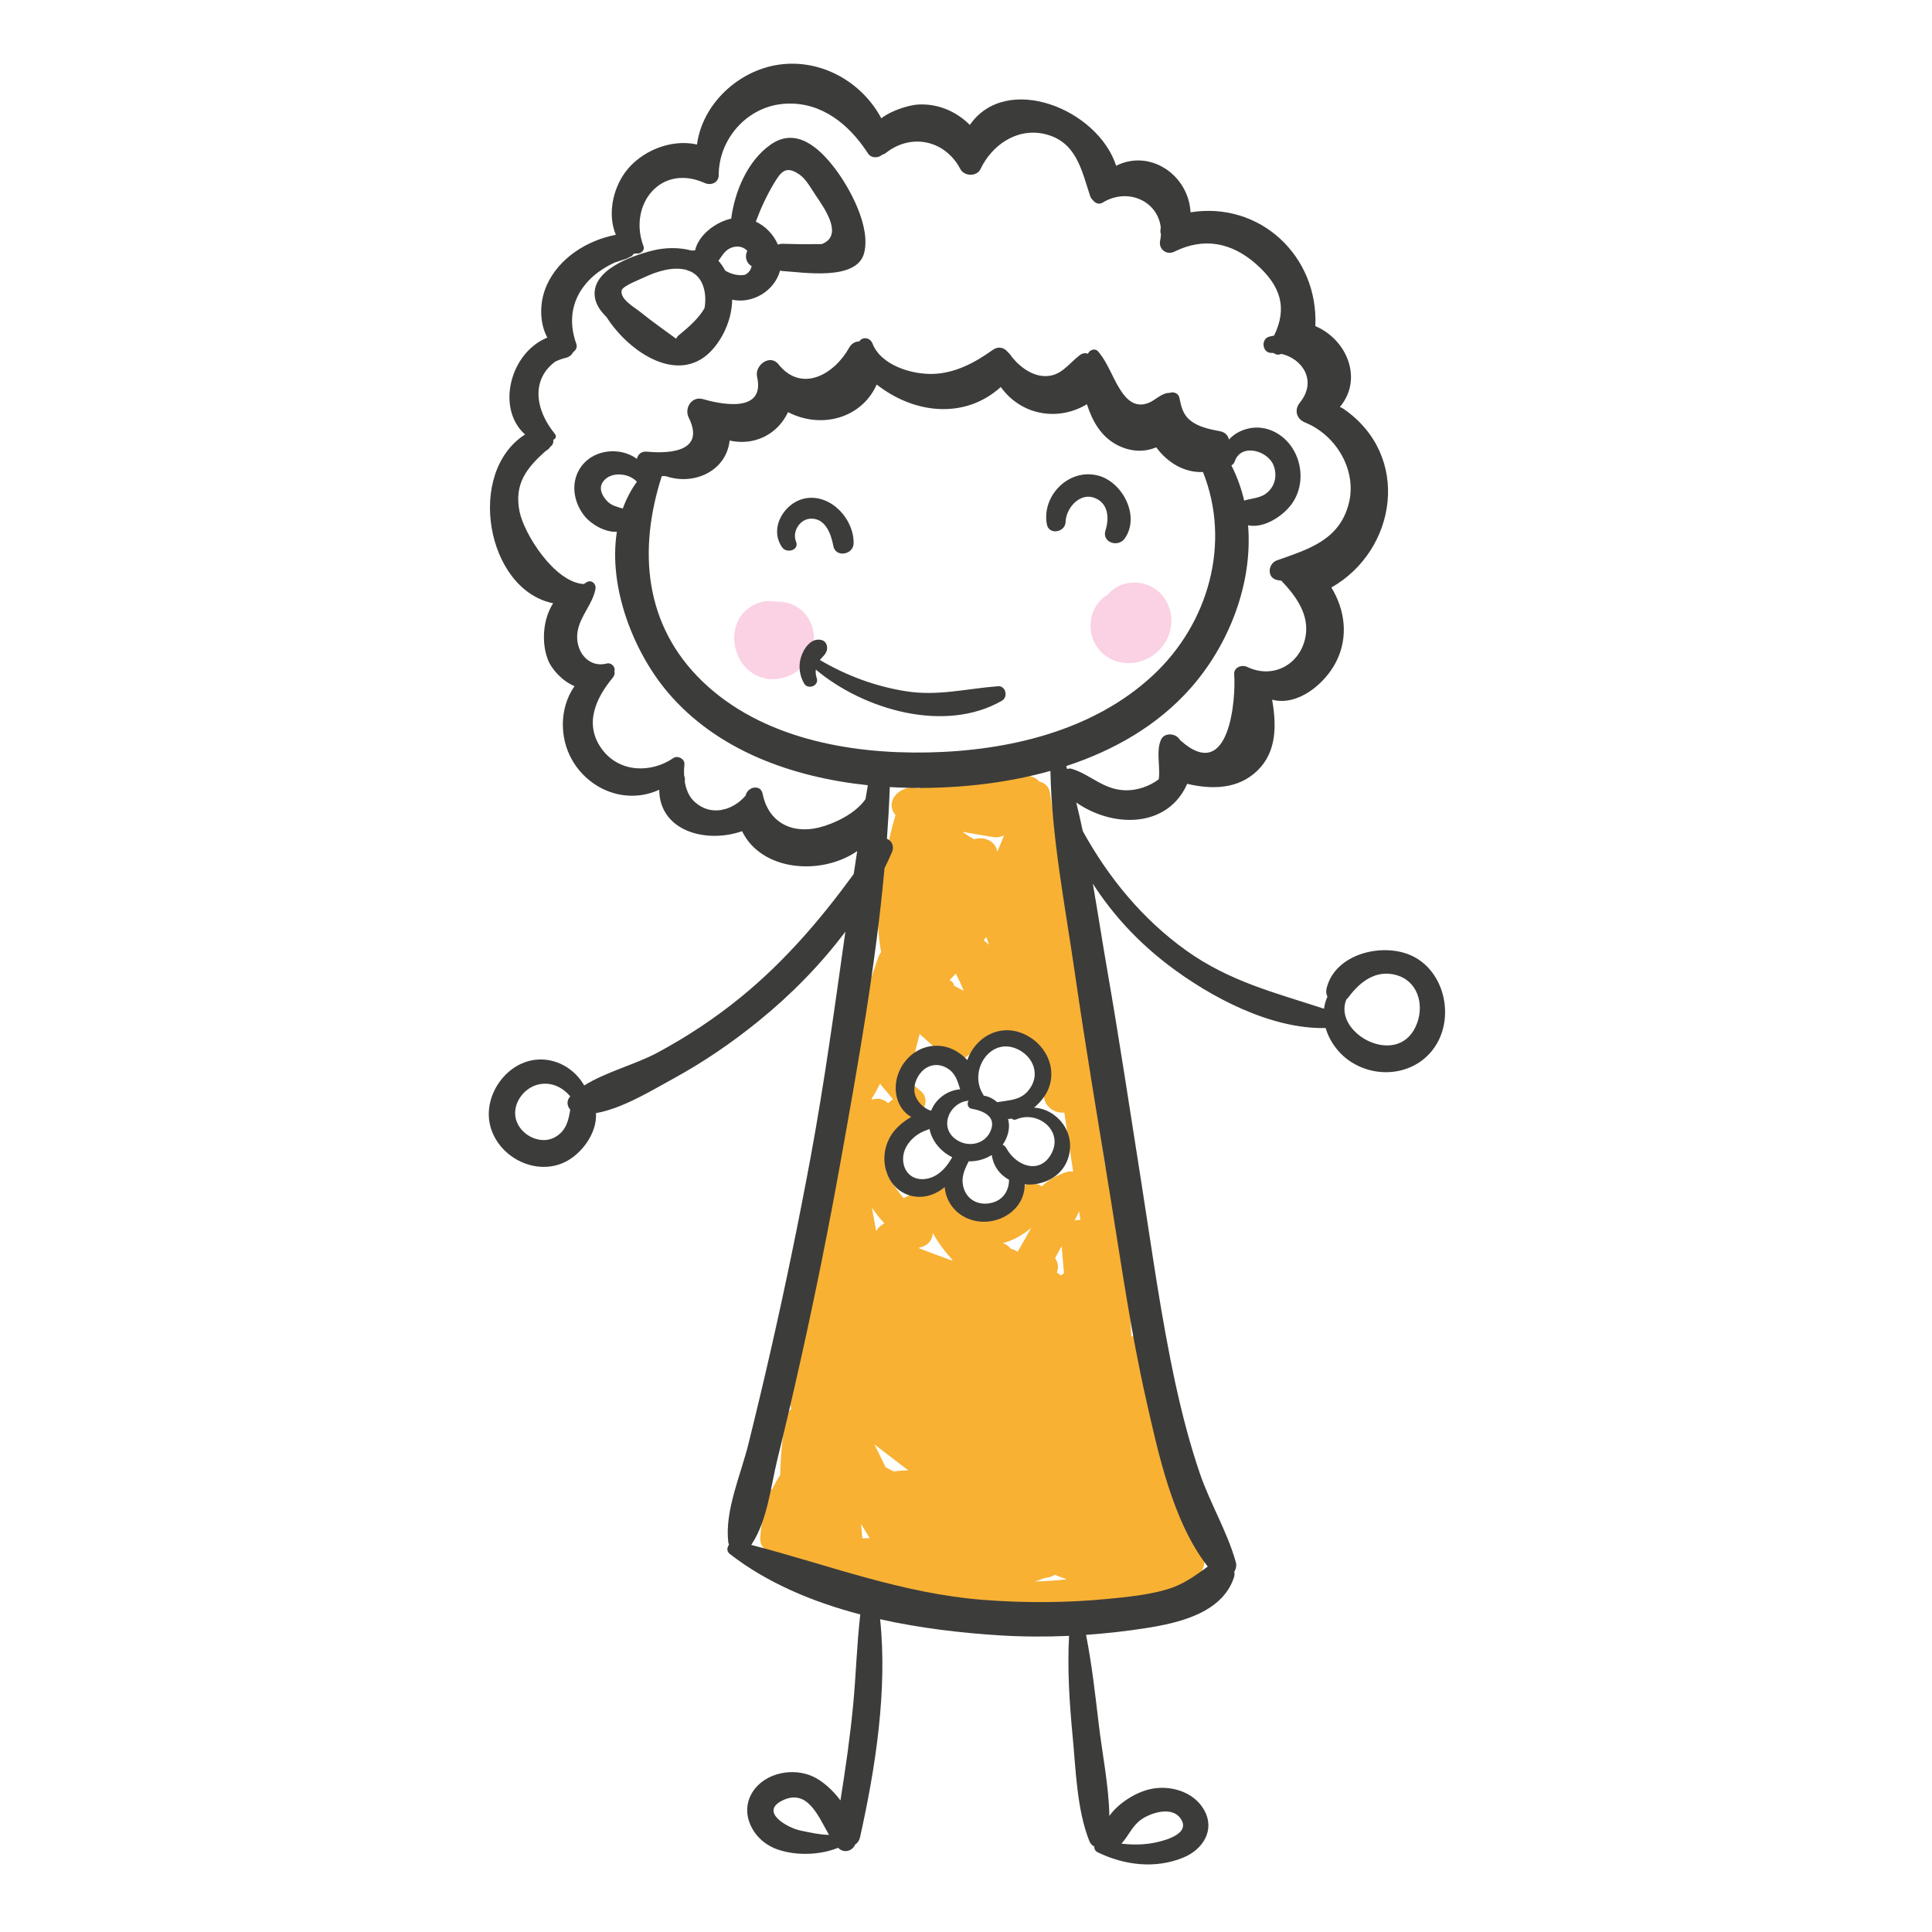<?xml version="1.0" encoding="UTF-8" standalone="no"?>
<!-- Generator: Adobe Illustrator 16.0.3, SVG Export Plug-In . SVG Version: 6.00 Build 0)  -->

<svg
   xmlns:dc="http://purl.org/dc/elements/1.1/"
   xmlns:cc="http://creativecommons.org/ns#"
   xmlns:rdf="http://www.w3.org/1999/02/22-rdf-syntax-ns#"
   xmlns:svg="http://www.w3.org/2000/svg"
   xmlns="http://www.w3.org/2000/svg"
   xmlns:sodipodi="http://sodipodi.sourceforge.net/DTD/sodipodi-0.dtd"
   xmlns:inkscape="http://www.inkscape.org/namespaces/inkscape"
   version="1.1"
   id="icon"
   x="0px"
   y="0px"
   width="60px"
   height="60px"
   viewBox="0 0 60 60"
   enable-background="new 0 0 60 60"
   xml:space="preserve"
   sodipodi:docname="home-icon01.svg"
   inkscape:version="0.92.1 r15371"><defs
     id="defs4717" /><sodipodi:namedview
     pagecolor="#ffffff"
     bordercolor="#666666"
     borderopacity="1"
     objecttolerance="10"
     gridtolerance="10"
     guidetolerance="10"
     inkscape:pageopacity="0"
     inkscape:pageshadow="2"
     inkscape:window-width="1920"
     inkscape:window-height="1027"
     id="namedview4715"
     showgrid="false"
     inkscape:zoom="1.9666667"
     inkscape:cx="-67.43169"
     inkscape:cy="20.831737"
     inkscape:window-x="-8"
     inkscape:window-y="-8"
     inkscape:window-maximized="1"
     inkscape:current-layer="icon" /><g
     transform="matrix(0.206,0,0,-0.206,3.098,85.562)"
     id="g5037"><path
       d="m 142.417,177.45 c 0.569,0.036 1.131,0.21 1.601,0.502 0.56,-0.275 1.162,-0.499 1.787,-0.692 -1.587,-0.18 -3.188,-0.293 -4.801,-0.33 0.471,0.154 0.942,0.326 1.413,0.52 m -22.734,16.065 c -0.401,0.211 -0.803,0.421 -1.201,0.638 -0.556,1.156 -1.125,2.307 -1.711,3.449 1.705,-1.303 3.409,-2.607 5.113,-3.911 -0.739,-0.018 -1.474,-0.072 -2.201,-0.176 m -1.395,37.391 c -0.517,-0.242 -0.955,-0.634 -1.231,-1.169 -0.208,1.181 -0.431,2.36 -0.653,3.539 0.573,-0.825 1.208,-1.611 1.884,-2.37 m -1.885,18.908 c 0.102,0.122 0.198,0.255 0.285,0.406 0.341,0.59 0.659,1.186 0.968,1.785 0.065,-0.124 0.141,-0.247 0.242,-0.367 l 1.678,-1.993 c -0.244,-0.2 -0.494,-0.396 -0.728,-0.603 -0.763,0.706 -1.67,0.809 -2.463,0.509 0.006,0.087 0.011,0.175 0.018,0.263 m -1.437,-66.373 c -0.064,0.696 -0.13,1.394 -0.191,2.09 0.014,-0.007 0.028,-0.013 0.042,-0.019 0.432,-0.676 0.85,-1.359 1.26,-2.049 -0.37,0.001 -0.741,-0.01 -1.111,-0.022 m 5.986,61.27 c 0.888,1.123 1.876,2.178 2.95,3.183 0.755,0.707 0.805,2.155 0,2.853 l -3.225,2.795 c 0.289,0.247 0.522,0.56 0.64,0.957 0.692,0.266 1.268,0.808 1.442,1.586 0.254,1.133 0.556,2.261 0.848,3.39 1.196,-1.074 2.385,-2.156 3.571,-3.241 0.801,-0.732 2.211,-1.092 3.177,-0.41 1.124,0.793 2.229,1.608 3.345,2.41 0.215,0.008 0.434,0.034 0.663,0.103 4.958,1.492 9.254,-2.218 8.05,-7.43 -0.487,-2.11 1.363,-3.444 3,-3.289 0.444,-2.964 0.888,-5.928 1.333,-8.892 -0.352,0.053 -0.738,0.024 -1.156,-0.122 -1.479,-0.517 -2.627,-1.158 -3.56,-2.109 l -0.143,0.088 c -1.226,0.756 -2.818,0.232 -3.556,-0.932 -1.603,-2.532 -4.081,-3.535 -6.973,-2.869 -0.682,0.158 -1.313,0.051 -1.83,-0.228 -0.416,0.8 -0.78,1.647 -1.084,2.563 -0.517,1.559 -2.144,2.212 -3.602,1.466 -1.194,-0.612 -2.388,-1.222 -3.582,-1.832 -0.023,-0.012 -0.041,-0.03 -0.064,-0.042 -1.054,1.246 -1.947,2.602 -2.669,4.039 1.745,1.492 2.629,3.742 2.425,5.963 m 8.108,23.857 c 0.435,-0.847 0.834,-1.709 1.202,-2.589 -0.491,0.229 -0.971,0.488 -1.454,0.76 -0.058,0.372 -0.289,0.714 -0.718,0.823 -0.001,10e-4 -0.003,10e-4 -0.005,0.002 0.327,0.333 0.657,0.664 0.975,1.004 m 5.001,4.352 c -0.263,0.225 -0.527,0.452 -0.79,0.677 0.124,0.166 0.243,0.333 0.365,0.499 0.139,-0.393 0.281,-0.786 0.425,-1.176 m 0.495,16.252 c 0.676,-0.118 1.268,-0.016 1.762,0.221 -0.321,-0.822 -0.656,-1.637 -1.016,-2.439 -0.21,1.605 -2.013,2.363 -3.495,1.868 -0.61,0.356 -1.199,0.73 -1.769,1.125 1.507,-0.257 3.013,-0.512 4.518,-0.775 m 13.087,-56.436 c 0.065,-0.431 0.129,-0.86 0.193,-1.291 -0.285,0.01 -0.57,-0.029 -0.849,-0.091 0.223,0.458 0.439,0.921 0.656,1.382 m -9.277,-6.106 c -0.301,0.22 -0.643,0.381 -1.016,0.461 -0.321,0.389 -0.726,0.693 -1.191,0.84 1.558,0.438 2.994,1.213 4.258,2.31 -0.663,-1.217 -1.344,-2.422 -2.051,-3.611 m 5.66,-0.953 c 0.335,0.6 0.658,1.208 0.982,1.814 0.119,-1.359 0.238,-2.72 0.357,-4.079 -0.153,-0.118 -0.309,-0.233 -0.462,-0.35 -0.036,0.03 -0.068,0.062 -0.104,0.091 -0.166,0.13 -0.34,0.25 -0.516,0.366 0.325,0.753 0.18,1.525 -0.257,2.158 m -20.505,1.599 c 1.093,0.134 2.014,0.956 2.06,2.2 0.824,-1.473 1.819,-2.826 2.989,-4.075 -0.052,-0.021 -0.104,-0.044 -0.155,-0.065 -1.617,0.587 -3.225,1.187 -4.825,1.79 -0.024,0.05 -0.045,0.1 -0.069,0.15 m 42.645,-45.728 c -4.894,9.283 -6.809,19.389 -5.868,29.826 0.249,2.767 -2.846,3.62 -4.762,2.438 -0.445,8.238 -1.475,16.452 -3.312,24.482 -0.122,0.534 -0.351,0.93 -0.637,1.228 -2.781,18.759 -5.563,37.518 -8.331,56.279 -0.144,0.972 -0.804,1.528 -1.596,1.721 -0.453,0.506 -1.105,0.856 -1.971,0.884 -4.484,0.148 -8.969,0.294 -13.453,0.44 -1.6,0.052 -2.513,-1.103 -2.633,-2.381 -0.242,0.042 -0.484,0.084 -0.726,0.125 -2.038,0.351 -4.559,-1.851 -3.037,-3.951 0.041,-0.056 0.085,-0.109 0.126,-0.165 -0.654,-2.195 -1.159,-4.402 -1.519,-6.628 -1.26,-4.56 -1.482,-9.242 -0.659,-14.032 -0.163,-0.218 -0.306,-0.463 -0.406,-0.747 -1.947,-5.523 -3.585,-11.096 -4.944,-16.781 -1.971,-4.755 -2.792,-9.516 -2.268,-14.71 0.019,-0.187 0.067,-0.369 0.128,-0.548 -0.221,-2.131 -0.451,-4.26 -0.677,-6.39 -1.062,-3.155 -1.615,-6.379 -1.881,-9.662 -0.359,-0.889 -0.716,-1.772 -1.052,-2.648 -0.922,-2.396 -1.726,-4.786 -2.255,-7.205 -0.391,-0.263 -0.782,-0.524 -1.169,-0.795 -1.94,-1.357 -1.423,-4.585 0.516,-5.189 0.018,-1.385 0.167,-2.789 0.47,-4.215 -0.409,-0.323 -0.727,-0.778 -0.842,-1.415 -0.514,-2.841 -0.769,-5.671 -0.817,-8.499 -0.466,-0.711 -0.873,-1.436 -1.223,-2.177 -0.739,-0.214 -1.35,-0.776 -1.488,-1.619 -0.255,-0.511 -0.364,-1.135 -0.224,-1.865 0.069,-0.357 0.163,-0.697 0.253,-1.041 -0.169,-0.906 -0.281,-1.837 -0.341,-2.797 -0.098,-1.572 1.413,-2.613 2.821,-2.592 0.489,-0.431 1.113,-0.61 1.741,-0.583 0.723,-0.723 1.944,-0.887 2.917,-0.515 0.093,-1.075 0.763,-2.129 1.946,-2.524 0.258,-0.087 0.521,-0.171 0.781,-0.257 l 0.261,-0.944 c 0.671,-2.424 4.185,-2.569 5.27,-0.765 16.282,-4.68 34.899,-6.799 49.799,2.168 1.413,0.85 1.816,2.617 1.062,4.049"
       style="fill:#f8b133;fill-opacity:1;fill-rule:nonzero;stroke:none"
       id="path4777"
       inkscape:connector-curvature="0" /><path
       d="m 103.574,324.491 c -0.581,0.142 -1.193,0.19 -1.802,0.156 -1.486,0.333 -3.057,-0.227 -4.231,-1.199 -2.662,-2.206 -2.386,-6.559 -0.023,-8.863 2.806,-2.737 7.242,-1.851 9.261,1.338 2.004,3.166 0.566,7.646 -3.205,8.568"
       style="fill:#fad2e3;fill-opacity:1;fill-rule:nonzero;stroke:none"
       id="path4781"
       inkscape:connector-curvature="0" /><path
       d="m 198.632,261.197 c -2.535,-7.2 -12.841,-1.715 -10.699,3.476 0.113,0.097 0.221,0.204 0.318,0.334 1.725,2.324 4.153,4.234 7.277,3.328 3.12,-0.905 4.107,-4.286 3.104,-7.138 m -46.271,-26.314 c 1.642,-10.117 3.076,-20.304 5.335,-30.307 1.82,-8.055 4.03,-18.616 9.344,-25.398 -1.952,-1.412 -3.705,-2.723 -6.158,-3.444 -2.864,-0.84 -5.937,-1.138 -8.895,-1.426 -6.215,-0.607 -12.485,-0.634 -18.711,-0.157 -12.319,0.946 -23.319,5.247 -35.061,8.294 2.446,3.633 2.925,8.76 3.955,12.957 1.223,4.983 2.394,9.981 3.511,14.988 2.234,10.018 4.257,20.082 6.067,30.185 2.586,14.438 5.218,29.156 6.56,43.881 0.396,0.806 0.78,1.619 1.132,2.443 0.392,0.915 -0.086,1.725 -0.766,1.995 0.188,2.601 0.337,5.2 0.429,7.798 1.926,-0.113 3.842,-0.155 5.725,-0.125 6.068,0.099 12.43,0.862 18.489,2.565 0.196,-10.093 2.225,-20.362 3.66,-30.299 1.637,-11.34 3.549,-22.641 5.384,-33.95 m -71.384,107.841 c -0.908,-1.263 -1.61,-2.62 -2.126,-4.044 -0.81,0.249 -1.62,0.403 -2.285,1.05 -0.753,0.731 -1.406,1.929 -0.745,2.926 1.109,1.672 3.93,1.419 5.156,0.068 m 89.621,2.469 c 0.216,0.107 0.403,0.292 0.502,0.585 0.965,2.83 5.001,1.625 5.859,-0.58 0.542,-1.395 0.292,-2.926 -0.806,-3.978 -1.047,-1.004 -2.369,-0.948 -3.624,-1.335 -0.428,1.821 -1.062,3.6 -1.931,5.308 m -4.278,-1.008 c 4.256,-10.695 0.864,-22.82 -7.541,-30.643 -9.048,-8.424 -21.915,-11.389 -33.951,-11.63 -11.864,-0.238 -25.074,2.159 -33.937,10.68 -8.863,8.521 -9.733,19.893 -6.159,30.986 0.194,-0.009 0.388,-0.011 0.581,-0.006 4.375,-1.492 9.168,0.846 9.642,5.36 3.637,-0.821 7.187,0.846 8.811,4.286 4.943,-2.575 11.064,-0.99 13.367,4.162 5.629,-4.445 13.298,-5.277 18.702,-0.373 3.114,-4.321 8.66,-5.199 12.984,-2.599 0.816,-2.522 2.101,-4.861 4.563,-6.145 1.971,-1.026 4.047,-1.125 5.888,-0.351 1.693,-2.29 4.199,-3.842 7.05,-3.727 m -57.836,-53.577 c -4.167,-1.047 -7.688,0.777 -8.55,5.064 -0.161,0.805 -0.781,1.047 -1.376,0.918 -0.143,-0.007 -0.281,-0.05 -0.399,-0.144 -0.388,-0.203 -0.697,-0.572 -0.789,-1.035 -0.772,-0.904 -1.79,-1.619 -2.901,-1.983 -0.274,-0.076 -0.553,-0.143 -0.836,-0.199 -1.317,-0.203 -2.708,0.114 -3.942,1.222 -0.86,0.771 -1.301,1.885 -1.492,3.042 0.048,0.359 -10e-4,0.684 -0.107,0.976 -0.028,0.569 -0.01,1.129 0.048,1.644 0.093,0.819 -1.013,1.4 -1.663,0.955 -3.399,-2.329 -8.186,-2.193 -10.78,1.35 -2.733,3.732 -0.939,7.663 1.665,10.795 0.249,0.299 0.297,0.639 0.225,0.939 0.214,0.599 -0.452,1.346 -1.123,1.174 -2.936,-0.755 -4.855,2.032 -4.441,4.739 0.372,2.437 2.299,4.181 2.711,6.52 0.131,0.747 -0.588,1.409 -1.309,1.007 -0.154,-0.087 -0.303,-0.19 -0.452,-0.292 -4.394,0.231 -9.033,7.562 -9.702,10.993 -0.815,4.18 1.154,6.544 3.875,9.003 0.083,0.053 0.157,0.11 0.242,0.164 0.226,0.14 0.399,0.321 0.53,0.522 0.038,0.033 0.074,0.067 0.112,0.1 0.308,0.268 0.398,0.633 0.341,0.98 0.361,0.076 0.518,0.537 0.256,0.857 -3.074,3.751 -3.556,8.254 0.036,10.911 0.507,0.247 1.049,0.446 1.621,0.581 0.527,0.124 0.883,0.45 1.089,0.857 0.387,0.268 0.655,0.732 0.478,1.219 -2.046,5.664 0.984,10.1 5.779,12.282 0.553,0.191 1.111,0.372 1.669,0.548 0.22,0.068 0.401,0.165 0.565,0.273 0.01,0.002 0.019,0.005 0.029,0.008 0.279,0.079 0.45,0.261 0.573,0.47 0.103,0.011 0.205,0.038 0.303,0.079 0.657,-0.164 1.477,0.348 1.185,1.13 -2.293,6.154 2.559,12.489 9.264,9.477 0.931,-0.419 2.098,0.06 2.096,1.202 -0.012,5.33 4.112,10.122 9.482,10.707 5.256,0.573 9.434,-2.411 12.344,-6.454 0.066,-0.116 0.138,-0.218 0.219,-0.309 0.159,-0.228 0.316,-0.458 0.467,-0.692 0.488,-0.758 1.598,-0.699 2.14,-0.173 0.174,0.033 0.351,0.105 0.519,0.238 3.901,3.085 8.989,1.906 11.251,-2.404 0.585,-1.114 2.484,-1.189 3.047,0 1.709,3.61 5.498,6.242 9.647,5.282 4.788,-1.108 5.574,-5.411 6.885,-9.377 0.08,-0.245 0.214,-0.42 0.371,-0.552 0.312,-0.473 0.931,-0.771 1.504,-0.42 3.771,2.321 8.342,0.249 8.769,-3.793 -0.088,-0.342 -0.078,-0.682 0.025,-0.999 -0.019,-0.309 -0.06,-0.626 -0.127,-0.952 -0.261,-1.281 0.979,-2.228 2.146,-1.649 4.439,2.202 8.63,1.395 12.334,-1.876 3.734,-3.299 4.726,-6.622 2.701,-10.776 -0.231,-0.041 -0.464,-0.091 -0.701,-0.151 -1.358,-0.343 -1.094,-2.513 0.333,-2.463 0.098,0.003 0.194,-0.007 0.291,-0.008 0.29,-0.236 0.671,-0.335 1.084,-0.172 0.029,0.01 0.051,0.027 0.08,0.039 3.169,-0.72 5.455,-4.051 2.805,-7.345 -0.903,-1.122 -0.529,-2.475 0.794,-3.01 4.683,-1.894 7.874,-7.239 6.562,-12.261 -1.44,-5.516 -6.143,-6.852 -10.819,-8.515 -1.337,-0.476 -1.576,-2.591 0,-2.959 0.222,-0.053 0.444,-0.072 0.665,-0.107 2.214,-2.322 4.294,-5.159 3.627,-8.533 -0.811,-4.104 -4.875,-6.342 -8.776,-4.466 -0.813,0.391 -2.041,-0.06 -1.959,-1.124 0.268,-3.506 -0.62,-16.717 -8.154,-9.91 -0.102,0.143 -0.203,0.284 -0.331,0.404 -0.692,0.648 -2.088,0.66 -2.54,-0.328 -0.721,-1.576 -0.203,-3.704 -0.292,-5.443 -0.008,-0.147 -0.033,-0.337 -0.061,-0.539 -1.388,-1.069 -3.269,-1.677 -4.903,-1.66 -3.384,0.033 -5.226,2.28 -8.151,3.224 -0.287,0.093 -0.541,0.068 -0.761,-0.022 -0.046,0.149 -0.083,0.303 -0.13,0.452 7.147,2.343 13.743,6.084 18.745,11.738 5.785,6.538 9.4,15.781 8.671,24.559 2.444,-0.519 5.379,1.463 6.672,3.345 1.693,2.464 1.606,5.817 0.001,8.307 -1.403,2.175 -3.942,3.505 -6.533,2.957 -1.198,-0.254 -2.277,-0.84 -3.023,-1.687 -0.127,0.597 -0.55,1.106 -1.351,1.261 -1.545,0.295 -3.219,0.613 -4.477,1.628 -1.138,0.917 -1.366,2.092 -1.652,3.439 -0.143,0.671 -0.91,0.937 -1.488,0.704 -0.162,0.009 -0.328,0 -0.5,-0.048 -1.065,-0.299 -1.719,-1.11 -2.736,-1.485 -1.522,-0.563 -2.706,0.049 -3.655,1.266 -1.579,2.027 -2.189,4.575 -3.874,6.531 -0.458,0.531 -1.297,0.231 -1.519,-0.356 -0.382,0.142 -0.818,0.105 -1.257,-0.23 -1.741,-1.325 -2.815,-3.218 -5.311,-3.139 -2.092,0.067 -4.077,1.665 -5.223,3.317 -0.072,0.103 -0.163,0.188 -0.264,0.257 -0.51,0.688 -1.389,1.017 -2.321,0.356 -2.659,-1.888 -5.536,-3.452 -8.875,-3.599 -3.171,-0.138 -7.952,1.241 -9.244,4.593 -0.345,0.895 -1.491,1.06 -1.984,0.304 -0.586,-0.01 -1.162,-0.289 -1.537,-0.964 -2.215,-3.988 -7.145,-6.866 -10.649,-2.484 -1.287,1.61 -3.611,-0.169 -3.222,-1.876 1.331,-5.836 -6.168,-3.951 -8.168,-3.374 -1.678,0.484 -2.841,-1.356 -2.138,-2.781 2.816,-5.701 -4.156,-5.342 -6.322,-5.144 -0.861,0.079 -1.352,-0.44 -1.487,-1.084 -2.627,1.928 -6.908,1.459 -8.707,-1.635 -1.325,-2.278 -0.739,-5.142 0.899,-7.089 1,-1.189 3.036,-2.372 4.786,-2.267 -1.316,-8.385 2.511,-18.089 7.641,-24.165 7.453,-8.827 18.838,-12.847 30.193,-14.046 -0.121,-0.697 -0.229,-1.397 -0.347,-2.095 -1.542,-2.221 -4.747,-3.709 -6.961,-4.266 m 48.529,-149.564 c 1.391,0.986 4.524,2.032 5.868,0.234 1.712,-2.289 -2.059,-3.369 -3.834,-3.724 -1.659,-0.331 -3.357,-0.356 -5.024,-0.138 1.102,1.169 1.588,2.634 2.99,3.628 m -51.478,-1.637 c -1.879,0.413 -6.036,2.758 -2.708,4.461 3.806,1.946 5.44,-2.196 7.117,-5.147 -1.491,0.042 -3.013,0.379 -4.409,0.686 m -36.762,104.584 c -2.118,-1.307 -5.043,0.022 -5.908,2.243 -0.929,2.386 0.908,5.121 3.33,5.639 1.885,0.402 3.595,-0.443 4.729,-1.813 -0.597,-0.648 -0.479,-1.457 0.01,-2.011 -0.268,-1.577 -0.582,-3.083 -2.161,-4.058 m 128.783,27.379 c -4.356,1.863 -11.315,0.156 -12.592,-4.978 -0.128,-0.512 -0.064,-0.952 0.121,-1.3 -0.271,-0.582 -0.443,-1.19 -0.52,-1.815 -7.388,2.414 -14.209,4.096 -20.736,8.749 -6.578,4.691 -11.76,10.992 -15.635,18.041 -0.307,1.44 -0.627,2.874 -0.981,4.296 0.367,-0.254 0.743,-0.489 1.129,-0.709 0.04,-0.022 0.077,-0.046 0.117,-0.067 5.549,-3.092 12.773,-2.561 15.48,3.594 3.712,-0.879 7.7,-0.838 10.62,2.025 2.915,2.858 2.841,6.898 2.182,10.658 3.832,-1.021 7.927,2.352 9.631,5.674 1.92,3.743 1.362,7.851 -0.695,11.238 9.869,5.62 12.123,19.918 1.766,26.978 -0.163,0.111 -0.329,0.179 -0.494,0.229 3.557,4.225 1.073,10.194 -3.693,12.2 0.489,10.589 -8.383,18.834 -18.813,17.158 -0.293,5.626 -6.103,9.59 -11.216,7.018 -2.762,8.563 -16.541,14.109 -22.059,6.153 -2.034,2.043 -4.818,3.248 -7.799,3.077 -1.293,-0.074 -3.909,-0.817 -5.544,-2.072 -2.925,5.462 -9.026,8.968 -15.368,8.095 -6.144,-0.847 -11.609,-5.913 -12.419,-12.05 -3.932,0.903 -8.494,-1 -10.825,-4.184 -1.912,-2.614 -2.661,-6.442 -1.414,-9.423 -4.339,-0.852 -8.565,-3.48 -10.414,-7.607 -1.083,-2.418 -1.174,-5.54 0.086,-7.894 -5.611,-2.281 -7.762,-10.673 -3.354,-14.605 -8.984,-5.752 -5.832,-23.408 4.231,-25.447 -1.56,-2.443 -1.776,-5.945 -0.791,-8.495 0.587,-1.518 2.225,-3.259 4.013,-3.997 -2.414,-3.466 -2.334,-8.448 0.182,-11.993 2.97,-4.184 8.201,-5.659 12.592,-3.625 0.041,-6.206 7.01,-8.161 12.49,-6.252 2.919,-6.04 11.937,-6.742 17.355,-2.999 -0.177,-1.154 -0.357,-2.306 -0.528,-3.46 -4.963,-6.8 -10.335,-13.097 -16.959,-18.516 -3.91,-3.197 -8.158,-6.009 -12.606,-8.402 -3.34,-1.798 -7.741,-2.882 -11.062,-4.956 -1.445,2.527 -4.262,4.217 -7.342,3.875 -4.585,-0.51 -7.988,-5.588 -6.809,-10.026 1.21,-4.554 6.507,-7.39 10.898,-5.557 2.717,1.134 5.243,4.481 5.023,7.54 4.004,0.695 8.417,3.427 11.606,5.166 4.574,2.493 8.882,5.438 12.925,8.721 4.783,3.884 9.292,8.427 13.073,13.47 -1.607,-11.35 -3.149,-22.715 -5.239,-33.995 -1.814,-9.791 -3.829,-19.546 -6.044,-29.255 -1.074,-4.708 -2.195,-9.404 -3.361,-14.09 -1.131,-4.539 -3.559,-9.97 -3.014,-14.668 0.019,-0.156 0.066,-0.291 0.11,-0.426 -0.313,-0.421 -0.376,-0.993 0.128,-1.385 5.616,-4.365 12.48,-7.235 19.666,-9.119 -0.521,-4.486 -0.64,-9.033 -1.064,-13.523 -0.459,-4.87 -1.158,-9.688 -1.926,-14.507 -1.184,1.573 -2.664,2.893 -4.082,3.568 -2.979,1.418 -7.201,0.648 -9.097,-2.199 -2.137,-3.211 -0.097,-7.18 3.181,-8.564 2.733,-1.153 6.646,-1.173 9.646,0.047 0.023,-0.022 0.046,-0.047 0.068,-0.068 0.852,-0.796 2.112,-0.408 2.499,0.556 0.343,0.219 0.62,0.581 0.742,1.127 2.3,10.294 4.155,22.096 3.024,32.841 6.066,-1.354 12.268,-2.072 18.07,-2.433 3.468,-0.214 6.945,-0.229 10.415,-0.072 -0.272,-5.051 0.057,-10.107 0.539,-15.145 0.484,-5.063 0.632,-11.025 2.505,-15.756 0.167,-0.423 0.443,-0.703 0.758,-0.869 -0.013,-0.337 0.127,-0.67 0.507,-0.855 4.04,-1.971 8.751,-2.549 12.996,-0.765 2.833,1.191 4.714,4.054 3.11,7.042 -1.581,2.945 -5.359,3.963 -8.414,3.186 -1.993,-0.507 -4.535,-2.013 -5.926,-3.986 -0.085,4.579 -1.079,9.424 -1.599,13.814 -0.536,4.516 -1.037,9.028 -1.918,13.484 2.955,0.208 5.902,0.536 8.83,0.987 4.989,0.767 11.685,2.245 13.469,7.673 0.096,0.29 0.104,0.582 0.052,0.861 0.261,0.417 0.373,0.927 0.223,1.463 -1.292,4.61 -3.897,8.879 -5.447,13.445 -1.483,4.37 -2.645,8.843 -3.627,13.351 -2.191,10.06 -3.571,20.298 -5.169,30.464 -1.683,10.704 -3.303,21.422 -5.153,32.098 -0.736,4.246 -1.403,8.578 -2.153,12.906 3.002,-4.676 6.799,-8.764 11.315,-12.218 6.371,-4.872 15.514,-9.726 23.759,-9.549 0.01,0 0.016,0.005 0.026,0.005 0.599,-2.064 2.027,-3.989 3.928,-5.174 4.54,-2.831 10.709,-1.571 13.131,3.372 2.216,4.524 0.444,10.771 -4.316,12.805"
       style="fill:#3c3c3b;fill-opacity:1;fill-rule:nonzero;stroke:none"
       id="path4785"
       inkscape:connector-curvature="0" /><path
       d="m 143.517,241.525 c -1.697,-3.321 -5.333,-2.028 -6.826,0.704 -0.154,0.283 -0.355,0.454 -0.571,0.544 0.528,0.745 0.877,1.625 0.948,2.616 0.029,0.41 -0.023,0.836 -0.14,1.257 0.187,0.004 0.375,0.044 0.563,0.071 0.159,-0.16 0.404,-0.244 0.671,-0.128 3.22,1.408 7.096,-1.655 5.355,-5.064 m -9.586,-7.606 c -1.679,-0.201 -3.169,0.649 -3.679,2.296 -0.476,1.537 0.082,2.768 0.75,4.056 1.225,-0.029 2.449,0.313 3.473,0.954 0.274,-1.789 1.288,-3.023 2.608,-3.737 -0.007,-1.711 -0.997,-3.313 -3.152,-3.569 m -2.931,15.489 c -0.32,-0.382 -0.127,-1.111 0.393,-1.198 1.766,-0.301 3.943,-1.175 2.846,-3.49 -0.852,-1.797 -3.058,-2.299 -4.732,-1.406 -3.257,1.737 -1.495,5.898 1.493,6.094 m -5.781,-11.624 c -1.883,-0.622 -3.702,0.195 -4.055,2.208 -0.314,1.801 0.751,3.388 2.196,4.354 0.531,0.356 1.136,0.577 1.732,0.805 0.355,-1.818 1.69,-3.418 3.423,-4.261 -0.767,-1.36 -1.784,-2.606 -3.296,-3.106 m -1.256,16.063 c 1.023,1.039 2.45,1.233 3.721,0.506 1.314,-0.75 1.625,-1.934 2.026,-3.221 -1.821,-0.146 -3.569,-1.324 -4.319,-3.094 -0.019,-0.045 -0.031,-0.091 -0.049,-0.136 -1.158,0.307 -2.203,1.458 -2.461,2.521 -0.29,1.196 0.245,2.572 1.082,3.424 m 14.794,3.123 c 1.917,-1.108 2.841,-3.351 1.693,-5.36 -1.233,-2.157 -3.078,-2.064 -5.154,-2.424 -0.606,0.528 -1.313,0.897 -2.044,0.985 -0.018,0.052 -0.027,0.106 -0.06,0.158 -2.378,3.683 1.284,9.115 5.565,6.641 m 2.104,-8.601 c 0.938,0.797 1.705,1.762 2.105,2.692 1.327,3.073 -0.149,6.426 -2.955,8.054 -4.019,2.331 -8.042,-0.108 -9.212,-3.577 -0.673,0.716 -1.475,1.298 -2.265,1.648 -2.538,1.127 -5.359,0.344 -7.079,-1.797 -1.539,-1.914 -2.009,-4.701 -0.704,-6.873 0.416,-0.693 0.969,-1.199 1.581,-1.553 -0.961,-0.545 -1.819,-1.255 -2.408,-1.925 -1.692,-1.926 -2.133,-4.751 -1.034,-7.087 1.16,-2.466 3.827,-3.618 6.417,-2.746 0.802,0.27 1.483,0.682 2.075,1.184 0.039,-0.389 0.102,-0.77 0.206,-1.121 0.867,-2.917 3.767,-4.476 6.704,-4.029 2.78,0.422 5.121,2.562 5.153,5.475 0,0.03 -0.007,0.058 -0.007,0.087 2.681,-0.25 5.61,1.076 6.545,3.924 1.266,3.861 -1.626,7.424 -5.122,7.644"
       style="fill:#3c3c3b;fill-opacity:1;fill-rule:nonzero;stroke:none"
       id="path4789"
       inkscape:connector-curvature="0" /><path
       d="m 98.91,381.938 c 0.728,1.984 1.658,3.964 2.688,5.695 1.127,1.897 1.882,2.824 3.949,1.361 0.989,-0.701 1.747,-2.168 2.439,-3.172 1.53,-2.222 4.079,-6.045 0.847,-7.274 -0.423,0.006 -0.745,0.006 -0.785,0.004 -1.684,-0.047 -3.367,-0.005 -5.051,0.044 -0.287,0.009 -0.537,-0.039 -0.761,-0.116 -0.648,1.495 -1.846,2.757 -3.326,3.458 m -1.656,-8.023 c -0.91,-0.175 -2.032,0.08 -2.948,0.626 -0.231,0.425 -0.487,0.832 -0.789,1.193 -0.042,0.096 -0.104,0.165 -0.184,0.208 -0.02,0.021 -0.04,0.043 -0.06,0.063 0.007,0.018 0.013,0.035 0.02,0.052 0.658,0.925 1.124,1.877 2.469,2.092 0.757,0.12 1.404,-0.139 1.863,-0.612 -0.413,-0.775 -0.194,-1.866 0.655,-2.304 -0.129,-0.638 -0.521,-1.072 -1.026,-1.318 m -6.073,-5.001 c -0.882,-1.602 -2.599,-3.048 -3.88,-4.098 -0.201,-0.165 -0.328,-0.347 -0.404,-0.533 -1.815,1.325 -3.655,2.622 -5.404,4.032 -0.812,0.655 -3.155,1.968 -2.803,3.28 0.176,0.652 2.78,1.648 3.395,1.941 1.921,0.914 4.326,1.67 6.387,1.118 0.044,-0.018 0.079,-0.048 0.127,-0.062 2.278,-0.661 2.989,-3.246 2.582,-5.678 m 19.661,21.025 c -2.357,3.1 -5.833,6.329 -9.712,3.603 -3.463,-2.435 -5.4,-7.04 -5.933,-11.152 -2.372,-0.524 -4.922,-2.465 -5.448,-4.792 -0.177,-0.002 -0.352,0.004 -0.534,-0.02 -1.912,0.518 -4.036,0.467 -5.94,-0.018 -3.084,-0.785 -9.443,-2.976 -8.597,-7.218 0.209,-1.048 0.888,-1.971 1.723,-2.794 3.47,-5.451 11.25,-10.568 16.183,-4.652 1.654,1.983 2.715,4.638 2.758,7.27 3.046,-0.664 6.378,1.299 7.217,4.386 0.137,-0.035 0.283,-0.06 0.438,-0.069 3.087,-0.185 11.129,-1.53 12.236,2.71 1.03,3.942 -2.12,9.759 -4.391,12.746"
       style="fill:#3c3c3b;fill-opacity:1;fill-rule:nonzero;stroke:none"
       id="path4793"
       inkscape:connector-curvature="0" /><path
       d="m 106.514,340.244 c -3.268,-0.509 -5.707,-4.518 -3.628,-7.424 0.684,-0.957 2.609,-0.409 2.081,0.877 -0.635,1.545 0.632,3.513 2.375,3.466 2.167,-0.06 2.926,-2.448 3.26,-4.156 0.344,-1.76 3.011,-1.288 3.047,0.412 0.077,3.635 -3.353,7.415 -7.135,6.825"
       style="fill:#3c3c3b;fill-opacity:1;fill-rule:nonzero;stroke:none"
       id="path4797"
       inkscape:connector-curvature="0" /><path
       d="m 150.51,343.655 c -4.414,1.149 -8.551,-3.056 -7.722,-7.376 0.315,-1.635 2.779,-1.187 2.82,0.382 0.056,2.092 2.151,4.513 4.408,3.612 2.084,-0.832 2.174,-3.097 1.603,-4.896 -0.576,-1.813 1.91,-2.607 2.895,-1.221 2.388,3.36 -0.314,8.538 -4.004,9.499"
       style="fill:#3c3c3b;fill-opacity:1;fill-rule:nonzero;stroke:none"
       id="path4801"
       inkscape:connector-curvature="0" /><path
       d="m 135.415,311.894 c -4.743,-0.358 -9.072,-1.521 -13.895,-0.753 -4.6,0.732 -8.965,2.357 -12.965,4.712 0.417,0.496 0.966,0.903 1.078,1.566 0.103,0.614 -0.155,1.273 -0.819,1.441 -1.576,0.4 -2.7,-1.285 -3.103,-2.599 -0.407,-1.326 -0.218,-2.762 0.48,-3.955 0.579,-0.991 2.287,-0.342 1.9,0.801 -0.149,0.437 -0.188,0.869 -0.138,1.296 7.242,-6.082 19.48,-9.629 28.053,-4.692 0.962,0.554 0.599,2.273 -0.591,2.183"
       style="fill:#3c3c3b;fill-opacity:1;fill-rule:nonzero;stroke:none"
       id="path4805"
       inkscape:connector-curvature="0" /><path
       d="m 160.961,324.381 c -1.741,3.69 -6.642,4.145 -9.023,1.322 -1.891,-1.145 -2.912,-3.431 -2.464,-5.786 0.656,-3.447 4.211,-5.291 7.471,-4.266 3.676,1.155 5.69,5.181 4.016,8.73"
       style="fill:#fad2e3;fill-opacity:1;fill-rule:nonzero;stroke:none"
       id="path4809"
       inkscape:connector-curvature="0" /></g></svg>